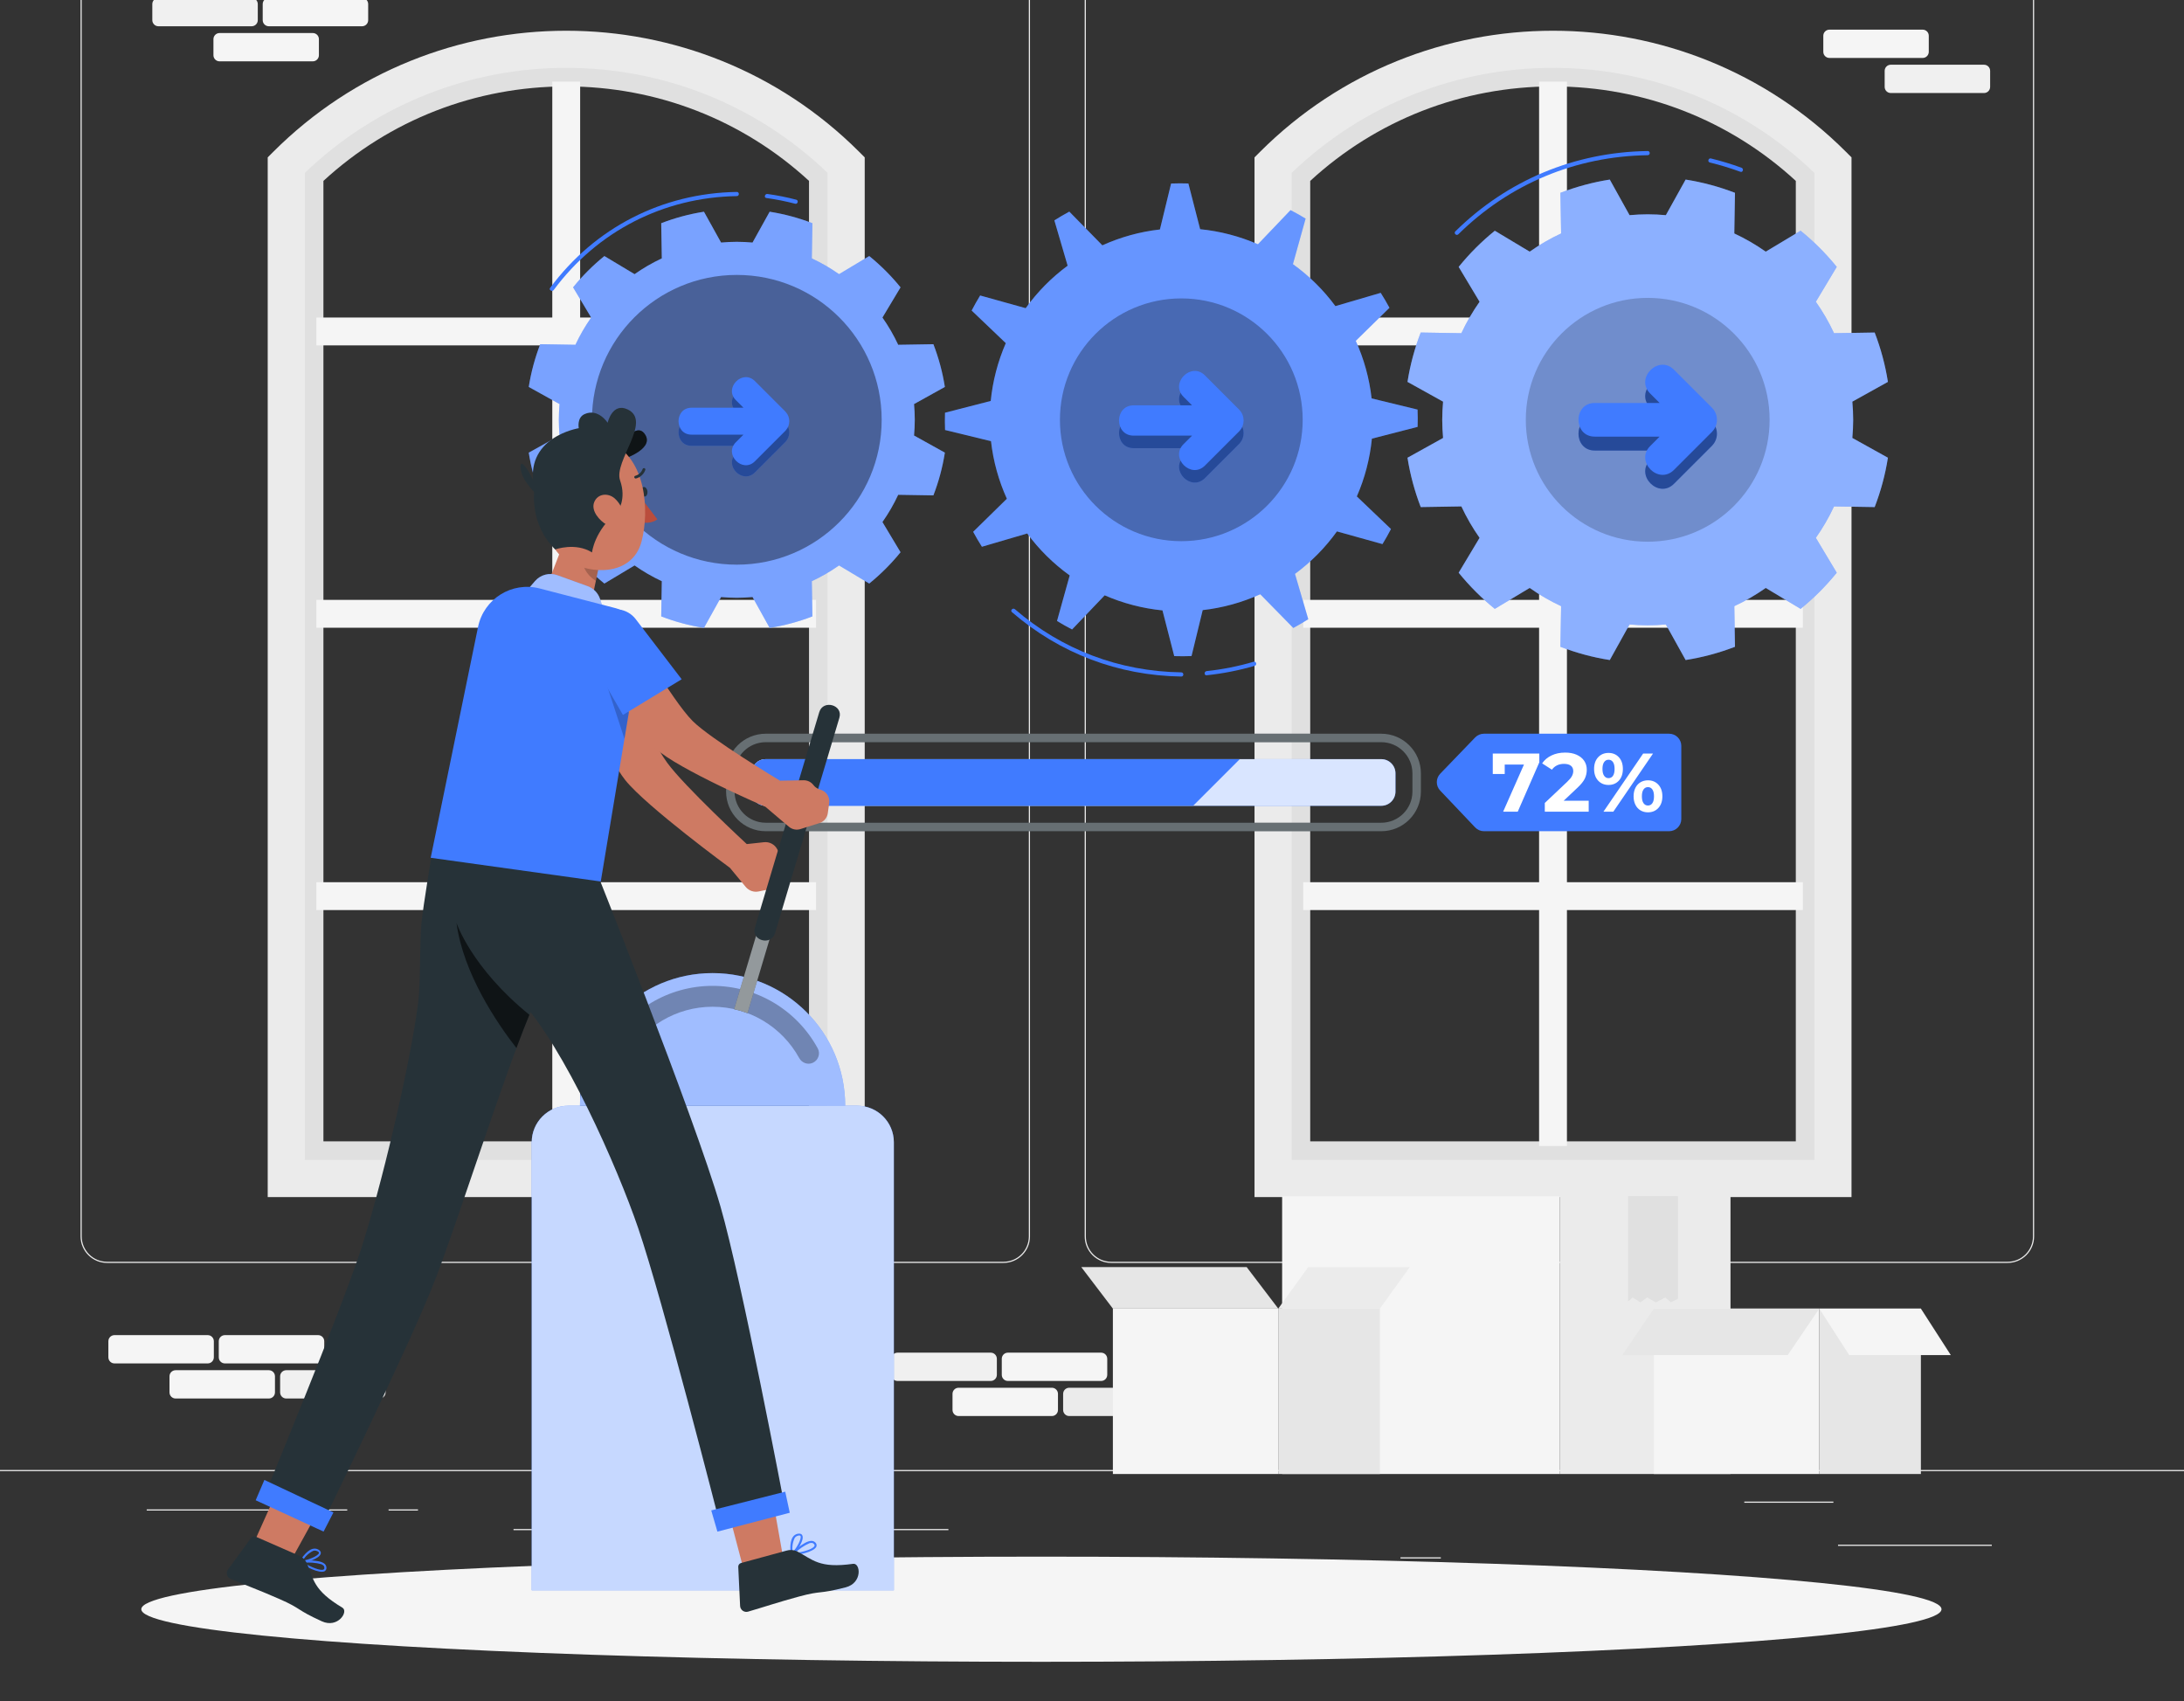 <?xml version="1.0" encoding="UTF-8" standalone="no"?>
<!-- Generator: Adobe Illustrator 27.5.0, SVG Export Plug-In . SVG Version: 6.00 Build 0)  -->

<svg
   version="1.1"
   x="0px"
   y="0px"
   viewBox="0 0 199 155"
   xml:space="preserve"
   id="svg247"
   sodipodi:docname="guardar-proceso.svg"
   inkscape:version="1.3 (0e150ed6c4, 2023-07-21)"
   width="199"
   height="155"
   xmlns:inkscape="http://www.inkscape.org/namespaces/inkscape"
   xmlns:sodipodi="http://sodipodi.sourceforge.net/DTD/sodipodi-0.dtd"
   xmlns="http://www.w3.org/2000/svg"
   xmlns:svg="http://www.w3.org/2000/svg"><rect x="0" y="0" width="199" height="155" fill="#333333" stroke="none"/><defs
   id="defs247" /><sodipodi:namedview
   id="namedview247"
   pagecolor="#ffffff"
   bordercolor="#000000"
   borderopacity="0.25"
   inkscape:showpageshadow="2"
   inkscape:pageopacity="0.0"
   inkscape:pagecheckerboard="true"
   inkscape:deskcolor="#d1d1d1"
   inkscape:zoom="2.3221387"
   inkscape:cx="209.93578"
   inkscape:cy="109.16661"
   inkscape:window-width="2560"
   inkscape:window-height="1017"
   inkscape:window-x="1912"
   inkscape:window-y="-8"
   inkscape:window-maximized="1"
   inkscape:current-layer="svg247" />&#10;&#10;<g
   id="Background_Simple"
   style="display:none">&#10;	<g
   style="display:inline"
   id="g41">&#10;		<path
   style="fill:#407bff"
   d="m 241.936,74.075 c 7.832,-1.91 16.622,-1.622 26.341,1.643 15.617,5.247 27.043,19.004 34.173,33.856 13.796,28.739 17.651,60.899 27.547,90.911 2.714,8.23 5.923,16.453 11.228,23.305 22.071,28.507 82.754,12.137 82.176,62.137 -0.163,14.13 -7.771,27.655 -18.876,36.394 -32.69,25.724 -78.654,11.019 -113.588,-0.656 -32.732,-10.939 -61.068,-12.275 -93.872,0.819 -27.802,11.097 -56.895,29.991 -88.174,24.881 -31.807,-5.197 -46.032,-36.584 -40.707,-66.182 5.677,-31.551 30.416,-54.82 58.857,-67.405 16.966,-7.508 39.284,-12.096 52.582,-25.755 6.83,-7.015 9.803,-16.855 11.975,-26.402 3.458,-15.205 5.5,-30.795 10.651,-45.513 6.453,-18.439 19.682,-37.153 39.687,-42.033 z"
   id="path40" />&#10;		<path
   style="opacity:0.9;fill:#ffffff"
   d="m 241.936,74.075 c 7.832,-1.91 16.622,-1.622 26.341,1.643 15.617,5.247 27.043,19.004 34.173,33.856 13.796,28.739 17.651,60.899 27.547,90.911 2.714,8.23 5.923,16.453 11.228,23.305 22.071,28.507 82.754,12.137 82.176,62.137 -0.163,14.13 -7.771,27.655 -18.876,36.394 -32.69,25.724 -78.654,11.019 -113.588,-0.656 -32.732,-10.939 -61.068,-12.275 -93.872,0.819 -27.802,11.097 -56.895,29.991 -88.174,24.881 -31.807,-5.197 -46.032,-36.584 -40.707,-66.182 5.677,-31.551 30.416,-54.82 58.857,-67.405 16.966,-7.508 39.284,-12.096 52.582,-25.755 6.83,-7.015 9.803,-16.855 11.975,-26.402 3.458,-15.205 5.5,-30.795 10.651,-45.513 6.453,-18.439 19.682,-37.153 39.687,-42.033 z"
   id="path41" />&#10;	</g>&#10;</g>&#10;&#10;&#10;&#10;&#10;&#10;<g
   id="Background_Complete"
   transform="matrix(0.423,0,0,0.423,-8.821,-27.822)">&#10;	<g
   id="g7">&#10;		<rect
   x="416.779"
   y="398.494"
   style="fill:#ebebeb"
   width="33.122"
   height="0.25"
   id="rect1" />&#10;		<rect
   x="322.527"
   y="401.208"
   style="fill:#ebebeb"
   width="8.693"
   height="0.25"
   id="rect2" />&#10;		<rect
   x="396.586"
   y="389.208"
   style="fill:#ebebeb"
   width="19.192"
   height="0.25"
   id="rect3" />&#10;		<rect
   x="52.459"
   y="390.888"
   style="fill:#ebebeb"
   width="43.193"
   height="0.25"
   id="rect4" />&#10;		<rect
   x="104.556"
   y="390.888"
   style="fill:#ebebeb"
   width="6.333"
   height="0.25"
   id="rect5" />&#10;		<rect
   x="131.471"
   y="395.111"
   style="fill:#ebebeb"
   width="93.676"
   height="0.25"
   id="rect6" />&#10;		<path
   style="fill:#ebebeb"
   d="M 237.014,337.8 H 43.915 c -3.147,0 -5.708,-2.561 -5.708,-5.708 V 60.66 c 0,-3.147 2.561,-5.708 5.708,-5.708 h 193.099 c 3.146,0 5.707,2.561 5.707,5.708 v 271.432 c 0,3.147 -2.561,5.708 -5.707,5.708 z M 43.915,55.203 c -3.01,0 -5.458,2.448 -5.458,5.458 v 271.432 c 0,3.01 2.448,5.458 5.458,5.458 h 193.099 c 3.009,0 5.457,-2.448 5.457,-5.458 V 60.66 c 0,-3.009 -2.448,-5.458 -5.457,-5.458 H 43.915 Z"
   id="path6" />&#10;		<path
   style="fill:#ebebeb"
   d="M 453.31,337.8 H 260.212 c -3.147,0 -5.707,-2.561 -5.707,-5.708 V 60.66 c 0,-3.147 2.561,-5.708 5.707,-5.708 H 453.31 c 3.148,0 5.708,2.561 5.708,5.708 v 271.432 c 0.001,3.147 -2.56,5.708 -5.708,5.708 z M 260.212,55.203 c -3.009,0 -5.457,2.448 -5.457,5.458 v 271.432 c 0,3.01 2.448,5.458 5.457,5.458 H 453.31 c 3.01,0 5.458,-2.448 5.458,-5.458 V 60.66 c 0,-3.009 -2.448,-5.458 -5.458,-5.458 H 260.212 Z"
   id="path7" />&#10;		<rect
   y="382.398"
   style="fill:#ebebeb"
   width="500"
   height="0.25"
   id="rect7"
   x="0" />&#10;	</g>&#10;	<g
   id="g38">&#10;		<g
   id="g11">&#10;			<g
   id="g9">&#10;				<g
   id="g8">&#10;					<path
   style="fill:#e0e0e0"
   d="M 203.121,319.612 H 82.521 V 101.304 l 1.229,-1.18 c 15.926,-15.306 36.907,-23.737 59.071,-23.737 0.001,0 -0.001,0 0,0 22.165,0.001 43.144,8.43 59.071,23.737 l 1.229,1.181 z m -112.6,-8 h 104.6 V 104.737 c -14.271,-13.136 -32.777,-20.35 -52.3,-20.35 -19.523,0 -38.028,7.214 -52.3,20.35 z"
   id="path8" />&#10;				</g>&#10;			</g>&#10;			<polygon
   style="fill:#f5f5f5"
   points="89.005,200.982 139.821,200.982 139.821,255.797 89.005,255.797 89.005,261.797 139.821,261.797 139.821,312.613 145.821,312.613 145.821,261.797 196.636,261.797 196.636,255.797 145.821,255.797 145.821,200.982 196.636,200.982 196.636,194.982 145.821,194.982 145.821,140.166 196.636,140.166 196.636,134.166 145.821,134.166 145.821,83.351 139.821,83.351 139.821,134.166 89.005,134.166 89.005,140.166 139.821,140.166 139.821,194.982 89.005,194.982 "
   id="polygon9" />&#10;			<g
   id="g10">&#10;				<path
   style="fill:#ebebeb"
   d="M 207.121,323.612 H 78.521 V 99.671 l 1.171,-1.172 c 34.81,-34.808 91.448,-34.808 126.257,0 l 1.171,1.172 v 223.941 z m -120.6,-8 h 112.6 V 103.007 c -31.384,-30.161 -81.216,-30.162 -112.6,0 z"
   id="path9" />&#10;			</g>&#10;		</g>&#10;		<g
   id="g15">&#10;			<g
   id="g13">&#10;				<g
   id="g12">&#10;					<path
   style="fill:#e0e0e0"
   d="m 415.684,319.612 h -120.6 V 101.304 l 1.229,-1.18 c 15.926,-15.306 36.907,-23.737 59.071,-23.737 10e-4,0 -0.001,0 10e-4,0 22.165,0.001 43.144,8.43 59.071,23.737 l 1.228,1.181 z m -112.6,-8 h 104.6 V 104.737 c -14.271,-13.136 -32.777,-20.35 -52.3,-20.35 -19.523,0 -38.028,7.214 -52.3,20.35 z"
   id="path11" />&#10;				</g>&#10;			</g>&#10;			<polygon
   style="fill:#f5f5f5"
   points="301.569,200.982 352.384,200.982 352.384,255.797 301.569,255.797 301.569,261.797 352.384,261.797 352.384,312.613 358.384,312.613 358.384,261.797 409.2,261.797 409.2,255.797 358.384,255.797 358.384,200.982 409.2,200.982 409.2,194.982 358.384,194.982 358.384,140.166 409.2,140.166 409.2,134.166 358.384,134.166 358.384,83.351 352.384,83.351 352.384,134.166 301.569,134.166 301.569,140.166 352.384,140.166 352.384,194.982 301.569,194.982 "
   id="polygon13" />&#10;			<g
   id="g14">&#10;				<path
   style="fill:#ebebeb"
   d="m 419.684,323.612 h -128.6 V 99.671 l 1.171,-1.172 c 34.809,-34.808 91.448,-34.808 126.257,0 l 1.171,1.172 v 223.941 z m -120.6,-8 h 112.6 V 103.007 c -31.384,-30.161 -81.216,-30.162 -112.6,0 z"
   id="path13" />&#10;			</g>&#10;		</g>&#10;		<g
   id="g37">&#10;			<g
   id="g19">&#10;				<path
   style="fill:#ebebeb"
   d="m 251.178,364.684 h 20.082 c 0.729,0 1.319,0.591 1.319,1.319 v 3.459 c 0,0.728 -0.59,1.319 -1.319,1.319 h -20.082 c -0.729,0 -1.319,-0.591 -1.319,-1.319 v -3.459 c 0,-0.729 0.59,-1.319 1.319,-1.319 z"
   id="path15" />&#10;				<g
   id="g18">&#10;					<path
   style="fill:#f5f5f5"
   d="m 227.348,364.684 h 20.082 c 0.728,0 1.319,0.591 1.319,1.319 v 3.459 c 0,0.728 -0.591,1.319 -1.319,1.319 h -20.082 c -0.729,0 -1.319,-0.591 -1.319,-1.319 v -3.459 c 0,-0.729 0.591,-1.319 1.319,-1.319 z"
   id="path16" />&#10;					<path
   style="fill:#f5f5f5"
   d="m 237.962,357.128 h 20.082 c 0.728,0 1.319,0.59 1.319,1.319 v 3.459 c 0,0.728 -0.591,1.319 -1.319,1.319 h -20.082 c -0.729,0 -1.319,-0.591 -1.319,-1.319 v -3.459 c 0,-0.728 0.59,-1.319 1.319,-1.319 z"
   id="path17" />&#10;					<path
   style="fill:#f0f0f0"
   d="m 214.182,357.128 h 20.082 c 0.729,0 1.319,0.59 1.319,1.319 v 3.459 c 0,0.728 -0.59,1.319 -1.319,1.319 h -20.082 c -0.729,0 -1.319,-0.591 -1.319,-1.319 v -3.459 c 0,-0.728 0.59,-1.319 1.319,-1.319 z"
   id="path18" />&#10;				</g>&#10;			</g>&#10;			<g
   id="g23">&#10;				<path
   style="fill:#f0f0f0"
   d="m 82.513,360.906 h 20.082 c 0.728,0 1.319,0.59 1.319,1.319 v 3.459 c 0,0.728 -0.591,1.319 -1.319,1.319 H 82.513 c -0.728,0 -1.319,-0.591 -1.319,-1.319 v -3.459 c 0,-0.729 0.59,-1.319 1.319,-1.319 z"
   id="path19" />&#10;				<g
   id="g22">&#10;					<path
   style="fill:#f5f5f5"
   d="m 58.683,360.906 h 20.082 c 0.728,0 1.319,0.59 1.319,1.319 v 3.459 c 0,0.728 -0.59,1.319 -1.319,1.319 H 58.683 c -0.729,0 -1.319,-0.591 -1.319,-1.319 v -3.459 c 0,-0.729 0.591,-1.319 1.319,-1.319 z"
   id="path20" />&#10;					<path
   style="fill:#f5f5f5"
   d="m 69.297,353.35 h 20.082 c 0.729,0 1.319,0.591 1.319,1.319 v 3.459 c 0,0.729 -0.59,1.319 -1.319,1.319 H 69.297 c -0.728,0 -1.319,-0.59 -1.319,-1.319 v -3.459 c 0,-0.728 0.59,-1.319 1.319,-1.319 z"
   id="path21" />&#10;					<path
   style="fill:#f5f5f5"
   d="m 45.516,353.35 h 20.082 c 0.729,0 1.319,0.591 1.319,1.319 v 3.459 c 0,0.729 -0.59,1.319 -1.319,1.319 H 45.516 c -0.729,0 -1.319,-0.59 -1.319,-1.319 v -3.459 c 0,-0.728 0.591,-1.319 1.319,-1.319 z"
   id="path22" />&#10;				</g>&#10;			</g>&#10;			<g
   id="g26">&#10;				<g
   id="g25">&#10;					<path
   style="fill:#f5f5f5"
   d="M 68.148,72.888 H 88.23 c 0.729,0 1.319,0.591 1.319,1.319 v 3.459 c 0,0.729 -0.59,1.319 -1.319,1.319 H 68.148 c -0.729,0 -1.319,-0.59 -1.319,-1.319 v -3.459 c 0,-0.728 0.591,-1.319 1.319,-1.319 z"
   id="path23" />&#10;					<path
   style="fill:#f5f5f5"
   d="m 78.761,65.333 h 20.082 c 0.729,0 1.319,0.59 1.319,1.319 v 3.459 c 0,0.728 -0.59,1.319 -1.319,1.319 H 78.761 c -0.728,0 -1.319,-0.591 -1.319,-1.319 v -3.459 c 0,-0.729 0.591,-1.319 1.319,-1.319 z"
   id="path24" />&#10;					<path
   style="fill:#f0f0f0"
   d="m 54.981,65.333 h 20.082 c 0.729,0 1.319,0.59 1.319,1.319 v 3.459 c 0,0.728 -0.59,1.319 -1.319,1.319 H 54.981 c -0.728,0 -1.319,-0.591 -1.319,-1.319 v -3.459 c 0,-0.729 0.591,-1.319 1.319,-1.319 z"
   id="path25" />&#10;				</g>&#10;			</g>&#10;			<g
   id="g28">&#10;				<path
   style="fill:#f0f0f0"
   d="m 428.142,79.715 h 20.082 c 0.728,0 1.319,0.591 1.319,1.319 v 3.459 c 0,0.729 -0.591,1.319 -1.319,1.319 h -20.082 c -0.728,0 -1.319,-0.59 -1.319,-1.319 v -3.459 c 0,-0.729 0.59,-1.319 1.319,-1.319 z"
   id="path26" />&#10;				<g
   id="g27">&#10;					<path
   style="fill:#f5f5f5"
   d="m 414.925,72.159 h 20.082 c 0.729,0 1.319,0.59 1.319,1.319 v 3.459 c 0,0.728 -0.59,1.319 -1.319,1.319 h -20.082 c -0.728,0 -1.319,-0.591 -1.319,-1.319 v -3.459 c 0,-0.728 0.591,-1.319 1.319,-1.319 z"
   id="path27" />&#10;				</g>&#10;			</g>&#10;			<g
   id="g36">&#10;				<g
   id="g31">&#10;					<rect
   x="297.033"
   y="323.435"
   style="fill:#f5f5f5"
   width="59.832"
   height="59.832"
   id="rect28" />&#10;					<rect
   x="356.865"
   y="323.435"
   style="fill:#ebebeb"
   width="36.752"
   height="59.832"
   id="rect29" />&#10;					<g
   id="g30">&#10;						<polygon
   style="fill:#e0e0e0"
   points="371.567,346.08 372.517,345.216 374.197,346.266 375.666,345.216 377.556,346.266 379.55,345.216 380.809,346.266 382.273,345.495 382.273,323.435 371.567,323.435 "
   id="polygon29" />&#10;						<polygon
   style="opacity:0.7;fill:#e0e0e0"
   points="371.567,346.08 372.517,345.216 374.197,346.266 375.666,345.216 377.556,346.266 379.55,345.216 380.809,346.266 382.273,345.495 382.273,323.435 371.567,323.435 "
   id="polygon30" />&#10;					</g>&#10;				</g>&#10;				<g
   id="g33">&#10;					<rect
   x="377.116"
   y="347.639"
   style="fill:#f5f5f5"
   width="35.627"
   height="35.627"
   id="rect31" />&#10;					<rect
   x="412.743"
   y="347.639"
   style="fill:#e6e6e6"
   width="21.884"
   height="35.627"
   id="rect32" />&#10;					<polygon
   style="fill:#e6e6e6"
   points="412.743,347.639 405.936,357.655 370.309,357.655 377.116,347.639 "
   id="polygon32" />&#10;					<polygon
   style="fill:#f5f5f5"
   points="412.743,347.639 419.19,357.655 441.074,357.655 434.627,347.639 "
   id="polygon33" />&#10;				</g>&#10;				<g
   id="g35">&#10;					<rect
   x="260.576"
   y="347.639"
   style="fill:#f5f5f5"
   width="35.627"
   height="35.627"
   id="rect33" />&#10;					<rect
   x="296.203"
   y="347.639"
   style="fill:#e6e6e6"
   width="21.884"
   height="35.627"
   id="rect34" />&#10;					<polygon
   style="fill:#e6e6e6"
   points="296.203,347.639 289.396,338.697 253.769,338.697 260.576,347.639 "
   id="polygon34" />&#10;					<polygon
   style="fill:#ebebeb"
   points="296.203,347.639 302.65,338.697 324.534,338.697 318.087,347.639 "
   id="polygon35" />&#10;				</g>&#10;			</g>&#10;		</g>&#10;	</g>&#10;</g><g
   id="Shadow"
   transform="matrix(0.423,0,0,0.423,-8.821,-27.822)">&#10;	<ellipse
   id="_x3C_Path_x3E__1_"
   style="fill:#f5f5f5"
   cx="245.178"
   cy="412.391"
   rx="193.889"
   ry="11.323" />&#10;</g><g
   id="Process"
   transform="matrix(0.423,0,0,0.423,-8.821,-27.822)">&#10;	<g
   id="g50">&#10;		<g
   id="g41-5">&#10;			<path
   style="fill:#407bff"
   d="M 318.393,229.289 H 185.791 c -1.684,0 -3.054,1.37 -3.054,3.054 v 3.936 c 0,1.684 1.37,3.054 3.054,3.054 h 132.602 c 1.684,0 3.054,-1.37 3.054,-3.054 v -3.936 c 0,-1.684 -1.37,-3.054 -3.054,-3.054 z"
   id="path40-9" />&#10;			<path
   style="opacity:0.8;fill:#ffffff"
   d="M 318.393,229.289 H 185.791 c -1.684,0 -3.054,1.37 -3.054,3.054 v 3.936 c 0,1.684 1.37,3.054 3.054,3.054 h 132.602 c 1.684,0 3.054,-1.37 3.054,-3.054 v -3.936 c 0,-1.684 -1.37,-3.054 -3.054,-3.054 z"
   id="path41-8" />&#10;		</g>&#10;		<g
   id="g44">&#10;			<g
   id="g42">&#10;				<path
   style="fill:#263238"
   d="M 318.393,244.811 H 185.791 c -4.705,0 -8.532,-3.827 -8.532,-8.532 v -3.936 c 0,-4.705 3.827,-8.532 8.532,-8.532 h 132.602 c 4.705,0 8.533,3.827 8.533,8.532 v 3.936 c -10e-4,4.705 -3.829,8.532 -8.533,8.532 z M 185.791,225.637 c -3.698,0 -6.706,3.008 -6.706,6.706 v 3.936 c 0,3.698 3.008,6.706 6.706,6.706 h 132.602 c 3.698,0 6.707,-3.008 6.707,-6.706 v -3.936 c 0,-3.698 -3.008,-6.706 -6.707,-6.706 z"
   id="path42" />&#10;			</g>&#10;			<g
   style="opacity:0.3"
   id="g43">&#10;				<path
   style="fill:#ffffff"
   d="M 318.393,244.811 H 185.791 c -4.705,0 -8.532,-3.827 -8.532,-8.532 v -3.936 c 0,-4.705 3.827,-8.532 8.532,-8.532 h 132.602 c 4.705,0 8.533,3.827 8.533,8.532 v 3.936 c -10e-4,4.705 -3.829,8.532 -8.533,8.532 z M 185.791,225.637 c -3.698,0 -6.706,3.008 -6.706,6.706 v 3.936 c 0,3.698 3.008,6.706 6.706,6.706 h 132.602 c 3.698,0 6.707,-3.008 6.707,-6.706 v -3.936 c 0,-3.698 -3.008,-6.706 -6.707,-6.706 z"
   id="path43" />&#10;			</g>&#10;		</g>&#10;		<path
   style="fill:#407bff"
   d="M 287.909,229.289 H 185.791 c -1.684,0 -3.054,1.37 -3.054,3.054 v 3.936 c 0,1.684 1.37,3.054 3.054,3.054 h 92.075 z"
   id="path44" />&#10;		<g
   id="g49">&#10;			<path
   style="fill:#407bff"
   d="m 380.391,244.811 h -39.876 c -0.72,0 -1.408,-0.296 -1.904,-0.818 l -7.538,-7.941 c -0.967,-1.018 -0.961,-2.618 0.014,-3.629 l 7.527,-7.809 c 0.495,-0.513 1.177,-0.803 1.89,-0.803 h 39.888 c 1.45,0 2.625,1.175 2.625,2.625 v 15.75 c -10e-4,1.45 -1.176,2.625 -2.626,2.625 z"
   id="path45" />&#10;			<g
   id="g48">&#10;				<path
   style="fill:#ffffff"
   d="m 352.435,228.09 v 1.878 l -4.647,10.634 h -3.146 l 4.487,-10.153 h -4.147 v 2.038 h -2.574 v -4.397 z"
   id="path46" />&#10;				<path
   style="fill:#ffffff"
   d="m 363.07,238.243 v 2.359 h -9.455 v -1.876 l 4.826,-4.559 c 0.512,-0.487 0.857,-0.908 1.036,-1.26 0.179,-0.352 0.268,-0.7 0.268,-1.046 0,-0.5 -0.17,-0.884 -0.51,-1.152 -0.34,-0.269 -0.837,-0.403 -1.492,-0.403 -0.548,0 -1.043,0.105 -1.484,0.313 -0.441,0.21 -0.81,0.522 -1.108,0.938 l -2.109,-1.359 c 0.488,-0.726 1.161,-1.295 2.02,-1.706 0.857,-0.412 1.841,-0.617 2.949,-0.617 0.93,0 1.743,0.151 2.439,0.455 0.697,0.304 1.239,0.733 1.627,1.287 0.387,0.554 0.58,1.206 0.58,1.958 0,0.679 -0.142,1.316 -0.428,1.911 -0.287,0.596 -0.84,1.276 -1.663,2.038 l -2.878,2.717 h 5.382 z"
   id="path47" />&#10;				<path
   style="fill:#ffffff"
   d="m 365.098,233.909 c -0.577,-0.625 -0.866,-1.462 -0.866,-2.511 0,-1.049 0.289,-1.887 0.866,-2.512 0.578,-0.625 1.326,-0.938 2.244,-0.938 0.917,0 1.662,0.313 2.234,0.938 0.572,0.626 0.857,1.463 0.857,2.512 0,1.049 -0.286,1.885 -0.857,2.511 -0.572,0.625 -1.317,0.938 -2.234,0.938 -0.918,0 -1.665,-0.313 -2.244,-0.938 z m 3.2,-1.027 c 0.232,-0.335 0.348,-0.829 0.348,-1.484 0,-0.656 -0.116,-1.15 -0.348,-1.484 -0.233,-0.333 -0.551,-0.5 -0.956,-0.5 -0.393,0 -0.709,0.169 -0.948,0.509 -0.239,0.339 -0.357,0.831 -0.357,1.475 0,0.643 0.118,1.135 0.357,1.473 0.238,0.34 0.554,0.511 0.948,0.511 0.405,0 0.724,-0.167 0.956,-0.5 z m 6.497,-4.792 h 2.127 l -8.544,12.512 h -2.126 z m -0.563,12.236 c -0.471,-0.281 -0.837,-0.682 -1.099,-1.207 -0.262,-0.524 -0.393,-1.132 -0.393,-1.822 0,-0.69 0.131,-1.299 0.393,-1.824 0.262,-0.524 0.628,-0.926 1.099,-1.206 0.471,-0.279 1.004,-0.42 1.599,-0.42 0.918,0 1.665,0.313 2.244,0.938 0.577,0.625 0.867,1.463 0.867,2.512 0,1.049 -0.29,1.885 -0.867,2.51 -0.578,0.626 -1.326,0.938 -2.244,0.938 -0.595,0 -1.128,-0.14 -1.599,-0.419 z m 2.556,-1.556 c 0.233,-0.339 0.348,-0.831 0.348,-1.473 0,-0.645 -0.116,-1.136 -0.348,-1.475 -0.232,-0.34 -0.551,-0.509 -0.956,-0.509 -0.393,0 -0.709,0.167 -0.947,0.5 -0.238,0.333 -0.358,0.828 -0.358,1.484 0,0.654 0.119,1.149 0.358,1.484 0.238,0.333 0.554,0.5 0.947,0.5 0.405,-0.001 0.724,-0.171 0.956,-0.511 z"
   id="path48" />&#10;			</g>&#10;		</g>&#10;	</g>&#10;</g><g
   id="Gear_3"
   transform="matrix(0.423,0,0,0.423,-8.821,-27.822)">&#10;	<g
   id="g59">&#10;		<g
   id="g55">&#10;			<g
   id="g51">&#10;				<path
   style="fill:#407bff"
   d="m 424.672,137.398 -8.754,0.145 c -1.108,-2.381 -2.423,-4.644 -3.92,-6.773 l 4.503,-7.51 c -2.316,-2.86 -4.926,-5.469 -7.785,-7.785 l -7.509,4.503 c -2.128,-1.497 -4.392,-2.811 -6.773,-3.92 l 0.145,-8.754 C 391.19,106 387.636,105.03 383.95,104.453 l -4.258,7.665 c -1.289,-0.113 -2.591,-0.182 -3.91,-0.182 -1.318,0 -2.62,0.069 -3.91,0.182 l -4.258,-7.665 c -3.686,0.577 -7.24,1.547 -10.629,2.851 l 0.145,8.754 c -2.381,1.108 -4.645,2.423 -6.773,3.92 l -7.51,-4.503 c -2.86,2.316 -5.469,4.925 -7.785,7.785 l 4.503,7.51 c -1.497,2.128 -2.811,4.392 -3.92,6.773 l -8.754,-0.145 c -1.304,3.389 -2.274,6.943 -2.851,10.629 l 7.665,4.258 c -0.113,1.289 -0.182,2.592 -0.182,3.91 0,1.319 0.069,2.621 0.182,3.91 l -7.665,4.258 c 0.577,3.686 1.547,7.24 2.851,10.629 l 8.754,-0.145 c 1.108,2.381 2.423,4.644 3.92,6.772 l -4.503,7.51 c 2.316,2.859 4.925,5.469 7.785,7.785 l 7.51,-4.503 c 2.128,1.497 4.392,2.811 6.773,3.92 l -0.145,8.754 c 3.389,1.304 6.943,2.274 10.629,2.851 l 4.258,-7.665 c 1.289,0.113 2.592,0.182 3.91,0.182 1.319,0 2.621,-0.069 3.91,-0.182 l 4.258,7.665 c 3.686,-0.577 7.24,-1.547 10.629,-2.851 l -0.145,-8.754 c 2.381,-1.108 4.645,-2.423 6.773,-3.92 l 7.509,4.503 c 2.859,-2.316 5.469,-4.925 7.785,-7.785 l -4.503,-7.51 c 1.497,-2.128 2.811,-4.392 3.92,-6.772 l 8.754,0.145 c 1.304,-3.389 2.274,-6.943 2.851,-10.629 l -7.665,-4.258 c 0.113,-1.289 0.182,-2.591 0.182,-3.91 0,-1.319 -0.069,-2.621 -0.182,-3.91 l 7.665,-4.258 c -0.577,-3.687 -1.547,-7.241 -2.851,-10.629 z"
   id="path50" />&#10;				<path
   style="opacity:0.4;fill:#ffffff"
   d="m 424.672,137.398 -8.754,0.145 c -1.108,-2.381 -2.423,-4.644 -3.92,-6.773 l 4.503,-7.51 c -2.316,-2.86 -4.926,-5.469 -7.785,-7.785 l -7.509,4.503 c -2.128,-1.497 -4.392,-2.811 -6.773,-3.92 l 0.145,-8.754 C 391.19,106 387.636,105.03 383.95,104.453 l -4.258,7.665 c -1.289,-0.113 -2.591,-0.182 -3.91,-0.182 -1.318,0 -2.62,0.069 -3.91,0.182 l -4.258,-7.665 c -3.686,0.577 -7.24,1.547 -10.629,2.851 l 0.145,8.754 c -2.381,1.108 -4.645,2.423 -6.773,3.92 l -7.51,-4.503 c -2.86,2.316 -5.469,4.925 -7.785,7.785 l 4.503,7.51 c -1.497,2.128 -2.811,4.392 -3.92,6.773 l -8.754,-0.145 c -1.304,3.389 -2.274,6.943 -2.851,10.629 l 7.665,4.258 c -0.113,1.289 -0.182,2.592 -0.182,3.91 0,1.319 0.069,2.621 0.182,3.91 l -7.665,4.258 c 0.577,3.686 1.547,7.24 2.851,10.629 l 8.754,-0.145 c 1.108,2.381 2.423,4.644 3.92,6.772 l -4.503,7.51 c 2.316,2.859 4.925,5.469 7.785,7.785 l 7.51,-4.503 c 2.128,1.497 4.392,2.811 6.773,3.92 l -0.145,8.754 c 3.389,1.304 6.943,2.274 10.629,2.851 l 4.258,-7.665 c 1.289,0.113 2.592,0.182 3.91,0.182 1.319,0 2.621,-0.069 3.91,-0.182 l 4.258,7.665 c 3.686,-0.577 7.24,-1.547 10.629,-2.851 l -0.145,-8.754 c 2.381,-1.108 4.645,-2.423 6.773,-3.92 l 7.509,4.503 c 2.859,-2.316 5.469,-4.925 7.785,-7.785 l -4.503,-7.51 c 1.497,-2.128 2.811,-4.392 3.92,-6.772 l 8.754,0.145 c 1.304,-3.389 2.274,-6.943 2.851,-10.629 l -7.665,-4.258 c 0.113,-1.289 0.182,-2.591 0.182,-3.91 0,-1.319 -0.069,-2.621 -0.182,-3.91 l 7.665,-4.258 c -0.577,-3.687 -1.547,-7.241 -2.851,-10.629 z"
   id="path51" />&#10;			</g>&#10;			<circle
   style="opacity:0.2"
   cx="375.782"
   cy="156.195"
   r="26.259"
   id="circle51" />&#10;			<g
   id="g54">&#10;				<g
   id="g53">&#10;					<path
   style="fill:#407bff"
   d="m 389.753,161.648 c 1.247,-1.355 1.254,-3.523 0.016,-4.887 -0.023,-0.028 -0.044,-0.057 -0.068,-0.084 -0.014,-0.014 -0.023,-0.031 -0.037,-0.045 -2.744,-2.744 -5.488,-5.488 -8.232,-8.232 -3.303,-3.303 -8.43,1.822 -5.126,5.126 0.681,0.681 1.363,1.363 2.044,2.044 -4.66,0 -9.319,0 -13.979,0 -4.664,0 -4.672,7.249 0,7.249 4.66,0 9.32,0 13.979,0 -0.681,0.681 -1.363,1.363 -2.044,2.044 -3.303,3.303 1.822,8.43 5.126,5.126 2.744,-2.744 5.488,-5.488 8.232,-8.232 0.017,-0.017 0.027,-0.037 0.044,-0.054 0.016,-0.018 0.03,-0.037 0.045,-0.055 z"
   id="path52" />&#10;					<path
   style="opacity:0.4"
   d="m 389.753,161.648 c 1.247,-1.355 1.254,-3.523 0.016,-4.887 -0.023,-0.028 -0.044,-0.057 -0.068,-0.084 -0.014,-0.014 -0.023,-0.031 -0.037,-0.045 -2.744,-2.744 -5.488,-5.488 -8.232,-8.232 -3.303,-3.303 -8.43,1.822 -5.126,5.126 0.681,0.681 1.363,1.363 2.044,2.044 -4.66,0 -9.319,0 -13.979,0 -4.664,0 -4.672,7.249 0,7.249 4.66,0 9.32,0 13.979,0 -0.681,0.681 -1.363,1.363 -2.044,2.044 -3.303,3.303 1.822,8.43 5.126,5.126 2.744,-2.744 5.488,-5.488 8.232,-8.232 0.017,-0.017 0.027,-0.037 0.044,-0.054 0.016,-0.018 0.03,-0.037 0.045,-0.055 z"
   id="path53" />&#10;				</g>&#10;				<path
   style="fill:#407bff"
   d="m 389.753,158.648 c 1.247,-1.355 1.254,-3.523 0.016,-4.887 -0.023,-0.028 -0.044,-0.057 -0.068,-0.084 -0.014,-0.014 -0.023,-0.031 -0.037,-0.045 -2.744,-2.744 -5.488,-5.488 -8.232,-8.232 -3.303,-3.303 -8.43,1.822 -5.126,5.126 0.681,0.681 1.363,1.363 2.044,2.044 -4.66,0 -9.319,0 -13.979,0 -4.664,0 -4.672,7.249 0,7.249 4.66,0 9.32,0 13.979,0 -0.681,0.681 -1.363,1.363 -2.044,2.044 -3.303,3.303 1.822,8.43 5.126,5.126 2.744,-2.744 5.488,-5.488 8.232,-8.232 0.017,-0.017 0.027,-0.037 0.044,-0.054 0.016,-0.018 0.03,-0.037 0.045,-0.055 z"
   id="path54" />&#10;			</g>&#10;		</g>&#10;		<g
   id="g58">&#10;			<g
   id="g56">&#10;				<path
   style="fill:#407bff"
   d="m 389.162,100.773 c 2.234,0.545 4.427,1.211 6.587,2 0.545,0.199 0.78,-0.67 0.239,-0.868 -2.16,-0.79 -4.353,-1.456 -6.587,-2 -0.562,-0.137 -0.802,0.73 -0.239,0.868 z"
   id="path55" />&#10;			</g>&#10;			<g
   id="g57">&#10;				<path
   style="fill:#407bff"
   d="m 334.985,116.241 c 11.027,-10.862 25.32,-16.819 40.797,-17.036 0.579,-0.008 0.58,-0.908 0,-0.9 -15.708,0.221 -30.238,6.273 -41.433,17.3 -0.414,0.406 0.223,1.043 0.636,0.636 z"
   id="path56" />&#10;			</g>&#10;		</g>&#10;	</g>&#10;</g><g
   id="Gear_2"
   transform="matrix(0.423,0,0,0.423,-8.821,-27.822)">&#10;	<g
   id="g67">&#10;		<g
   id="g64">&#10;			<g
   id="g60">&#10;				<path
   style="fill:#407bff"
   d="m 315.234,166.606 c 0.552,-2.118 0.926,-4.24 1.138,-6.352 l 9.846,-2.534 c 0.039,-1.247 0.042,-2.491 -0.011,-3.726 l -9.896,-2.407 c -0.487,-4.323 -1.651,-8.503 -3.417,-12.398 l 7.262,-7.12 c -0.59,-1.096 -1.22,-2.17 -1.888,-3.22 l -9.76,2.859 c -2.537,-3.443 -5.616,-6.501 -9.15,-9.037 l 2.733,-9.811 c -1.052,-0.649 -2.139,-1.254 -3.246,-1.829 l -7.021,7.354 c -1.946,-0.847 -3.98,-1.557 -6.098,-2.11 -2.118,-0.552 -4.24,-0.926 -6.352,-1.137 l -2.534,-9.847 c -1.247,-0.038 -2.491,-0.042 -3.726,0.011 l -2.407,9.896 c -4.323,0.487 -8.503,1.651 -12.398,3.417 l -7.12,-7.262 c -1.096,0.59 -2.17,1.22 -3.22,1.888 l 2.86,9.76 c -3.443,2.537 -6.501,5.616 -9.037,9.15 l -9.81,-2.733 c -0.649,1.052 -1.254,2.139 -1.829,3.246 l 7.355,7.021 c -0.847,1.946 -1.557,3.98 -2.11,6.098 -0.552,2.118 -0.926,4.24 -1.138,6.352 l -9.847,2.534 c -0.038,1.247 -0.042,2.491 0.011,3.726 l 9.896,2.407 c 0.487,4.323 1.651,8.503 3.417,12.398 l -7.262,7.12 c 0.59,1.096 1.219,2.17 1.888,3.22 l 9.76,-2.86 c 2.537,3.443 5.616,6.501 9.15,9.037 l -2.733,9.811 c 1.052,0.65 2.139,1.254 3.246,1.829 l 7.021,-7.354 c 1.946,0.847 3.98,1.557 6.098,2.109 2.118,0.553 4.24,0.926 6.351,1.138 l 2.534,9.846 c 1.247,0.038 2.491,0.042 3.726,-0.011 l 2.407,-9.896 c 4.323,-0.487 8.503,-1.651 12.398,-3.417 l 7.12,7.262 c 1.096,-0.59 2.17,-1.22 3.22,-1.888 l -2.86,-9.76 c 3.444,-2.537 6.501,-5.616 9.037,-9.15 l 9.81,2.733 c 0.65,-1.052 1.254,-2.139 1.829,-3.246 l -7.354,-7.02 c 0.849,-1.945 1.559,-3.979 2.111,-6.097 z"
   id="path59" />&#10;				<path
   style="opacity:0.2;fill:#ffffff"
   d="m 315.234,166.606 c 0.552,-2.118 0.926,-4.24 1.138,-6.352 l 9.846,-2.534 c 0.039,-1.247 0.042,-2.491 -0.011,-3.726 l -9.896,-2.407 c -0.487,-4.323 -1.651,-8.503 -3.417,-12.398 l 7.262,-7.12 c -0.59,-1.096 -1.22,-2.17 -1.888,-3.22 l -9.76,2.859 c -2.537,-3.443 -5.616,-6.501 -9.15,-9.037 l 2.733,-9.811 c -1.052,-0.649 -2.139,-1.254 -3.246,-1.829 l -7.021,7.354 c -1.946,-0.847 -3.98,-1.557 -6.098,-2.11 -2.118,-0.552 -4.24,-0.926 -6.352,-1.137 l -2.534,-9.847 c -1.247,-0.038 -2.491,-0.042 -3.726,0.011 l -2.407,9.896 c -4.323,0.487 -8.503,1.651 -12.398,3.417 l -7.12,-7.262 c -1.096,0.59 -2.17,1.22 -3.22,1.888 l 2.86,9.76 c -3.443,2.537 -6.501,5.616 -9.037,9.15 l -9.81,-2.733 c -0.649,1.052 -1.254,2.139 -1.829,3.246 l 7.355,7.021 c -0.847,1.946 -1.557,3.98 -2.11,6.098 -0.552,2.118 -0.926,4.24 -1.138,6.352 l -9.847,2.534 c -0.038,1.247 -0.042,2.491 0.011,3.726 l 9.896,2.407 c 0.487,4.323 1.651,8.503 3.417,12.398 l -7.262,7.12 c 0.59,1.096 1.219,2.17 1.888,3.22 l 9.76,-2.86 c 2.537,3.443 5.616,6.501 9.15,9.037 l -2.733,9.811 c 1.052,0.65 2.139,1.254 3.246,1.829 l 7.021,-7.354 c 1.946,0.847 3.98,1.557 6.098,2.109 2.118,0.553 4.24,0.926 6.351,1.138 l 2.534,9.846 c 1.247,0.038 2.491,0.042 3.726,-0.011 l 2.407,-9.896 c 4.323,-0.487 8.503,-1.651 12.398,-3.417 l 7.12,7.262 c 1.096,-0.59 2.17,-1.22 3.22,-1.888 l -2.86,-9.76 c 3.444,-2.537 6.501,-5.616 9.037,-9.15 l 9.81,2.733 c 0.65,-1.052 1.254,-2.139 1.829,-3.246 l -7.354,-7.02 c 0.849,-1.945 1.559,-3.979 2.111,-6.097 z"
   id="path60" />&#10;			</g>&#10;			<circle
   style="opacity:0.3"
   cx="275.316"
   cy="156.195"
   r="26.145"
   id="circle60" />&#10;			<g
   id="g63">&#10;				<g
   id="g62">&#10;					<path
   style="fill:#407bff"
   d="m 287.891,161.252 c 1.122,-1.219 1.128,-3.17 0.014,-4.398 -0.021,-0.025 -0.04,-0.051 -0.061,-0.076 -0.012,-0.013 -0.02,-0.028 -0.033,-0.041 -2.47,-2.469 -4.939,-4.939 -7.408,-7.408 -2.973,-2.973 -7.587,1.639 -4.613,4.613 0.613,0.613 1.227,1.226 1.84,1.84 -4.194,0 -8.387,0 -12.581,0 -4.198,0 -4.205,6.524 0,6.524 4.194,0 8.388,0 12.581,0 -0.613,0.613 -1.226,1.226 -1.84,1.84 -2.973,2.973 1.639,7.587 4.613,4.613 2.469,-2.469 4.939,-4.939 7.408,-7.408 0.015,-0.015 0.025,-0.033 0.039,-0.049 0.014,-0.016 0.027,-0.033 0.041,-0.05 z"
   id="path61" />&#10;					<path
   style="opacity:0.4"
   d="m 287.891,161.252 c 1.122,-1.219 1.128,-3.17 0.014,-4.398 -0.021,-0.025 -0.04,-0.051 -0.061,-0.076 -0.012,-0.013 -0.02,-0.028 -0.033,-0.041 -2.47,-2.469 -4.939,-4.939 -7.408,-7.408 -2.973,-2.973 -7.587,1.639 -4.613,4.613 0.613,0.613 1.227,1.226 1.84,1.84 -4.194,0 -8.387,0 -12.581,0 -4.198,0 -4.205,6.524 0,6.524 4.194,0 8.388,0 12.581,0 -0.613,0.613 -1.226,1.226 -1.84,1.84 -2.973,2.973 1.639,7.587 4.613,4.613 2.469,-2.469 4.939,-4.939 7.408,-7.408 0.015,-0.015 0.025,-0.033 0.039,-0.049 0.014,-0.016 0.027,-0.033 0.041,-0.05 z"
   id="path62" />&#10;				</g>&#10;				<path
   style="fill:#407bff"
   d="m 287.891,158.552 c 1.122,-1.219 1.128,-3.17 0.014,-4.399 -0.021,-0.025 -0.04,-0.051 -0.061,-0.076 -0.012,-0.013 -0.02,-0.028 -0.033,-0.041 -2.47,-2.469 -4.939,-4.939 -7.408,-7.408 -2.973,-2.973 -7.587,1.639 -4.613,4.613 0.613,0.613 1.227,1.226 1.84,1.84 -4.194,0 -8.387,0 -12.581,0 -4.198,0 -4.205,6.524 0,6.524 4.194,0 8.388,0 12.581,0 -0.613,0.613 -1.226,1.226 -1.84,1.84 -2.973,2.973 1.639,7.587 4.613,4.613 2.469,-2.469 4.939,-4.939 7.408,-7.408 0.015,-0.015 0.025,-0.033 0.039,-0.049 0.014,-0.015 0.027,-0.032 0.041,-0.049 z"
   id="path63" />&#10;			</g>&#10;		</g>&#10;		<g
   id="g65">&#10;			<path
   style="fill:#407bff"
   d="m 275.316,210.594 c -13.351,-0.199 -25.735,-4.874 -35.845,-13.603 -0.437,-0.377 -1.076,0.257 -0.636,0.636 10.293,8.888 22.883,13.664 36.482,13.867 0.579,0.008 0.579,-0.892 -0.001,-0.9 z"
   id="path64" />&#10;		</g>&#10;		<g
   id="g66">&#10;			<path
   style="fill:#407bff"
   d="m 290.896,208.314 c -3.319,0.973 -6.685,1.644 -10.125,2.01 -0.57,0.061 -0.576,0.961 0,0.9 3.52,-0.375 6.966,-1.047 10.364,-2.043 0.555,-0.162 0.319,-1.031 -0.239,-0.867 z"
   id="path65" />&#10;		</g>&#10;	</g>&#10;</g><g
   id="Gear_1"
   transform="matrix(0.423,0,0,0.423,-8.821,-27.822)">&#10;	<g
   id="g76">&#10;		<g
   id="g72">&#10;			<g
   id="g68">&#10;				<path
   style="fill:#407bff"
   d="m 221.915,139.913 -7.583,0.125 c -0.96,-2.062 -2.099,-4.023 -3.395,-5.866 l 3.9,-6.505 c -2.006,-2.477 -4.266,-4.737 -6.743,-6.743 l -6.505,3.901 c -1.843,-1.296 -3.804,-2.435 -5.866,-3.395 l 0.126,-7.583 c -2.935,-1.129 -6.014,-1.97 -9.207,-2.47 l -3.688,6.639 c -1.117,-0.098 -2.245,-0.157 -3.387,-0.157 -1.142,0 -2.27,0.06 -3.387,0.157 l -3.688,-6.639 c -3.193,0.5 -6.271,1.34 -9.207,2.469 l 0.126,7.583 c -2.062,0.96 -4.023,2.099 -5.866,3.395 l -6.505,-3.901 c -2.477,2.006 -4.737,4.266 -6.743,6.743 l 3.9,6.505 c -1.296,1.843 -2.435,3.804 -3.395,5.866 l -7.583,-0.125 c -1.129,2.935 -1.969,6.014 -2.469,9.207 l 6.639,3.688 c -0.098,1.117 -0.158,2.245 -0.158,3.387 0,1.142 0.059,2.27 0.158,3.387 l -6.639,3.688 c 0.5,3.193 1.34,6.271 2.469,9.206 l 7.583,-0.125 c 0.96,2.062 2.099,4.023 3.395,5.866 l -3.9,6.505 c 2.006,2.477 4.266,4.737 6.743,6.743 l 6.505,-3.9 c 1.843,1.296 3.804,2.435 5.866,3.395 l -0.126,7.583 c 2.936,1.129 6.014,1.97 9.207,2.47 l 3.688,-6.639 c 1.117,0.098 2.245,0.157 3.387,0.157 1.142,0 2.27,-0.06 3.387,-0.157 l 3.688,6.639 c 3.193,-0.5 6.271,-1.34 9.207,-2.47 l -0.126,-7.583 c 2.062,-0.96 4.023,-2.099 5.866,-3.395 l 6.505,3.9 c 2.477,-2.006 4.738,-4.266 6.743,-6.743 l -3.9,-6.505 c 1.296,-1.843 2.435,-3.804 3.395,-5.866 l 7.583,0.125 c 1.129,-2.935 1.97,-6.014 2.47,-9.207 l -6.639,-3.688 c 0.098,-1.117 0.157,-2.245 0.157,-3.387 0,-1.142 -0.059,-2.27 -0.157,-3.387 l 6.639,-3.688 c -0.5,-3.191 -1.34,-6.269 -2.47,-9.205 z"
   id="path67" />&#10;				<path
   style="opacity:0.3;fill:#ffffff"
   d="m 221.915,139.913 -7.583,0.125 c -0.96,-2.062 -2.099,-4.023 -3.395,-5.866 l 3.9,-6.505 c -2.006,-2.477 -4.266,-4.737 -6.743,-6.743 l -6.505,3.901 c -1.843,-1.296 -3.804,-2.435 -5.866,-3.395 l 0.126,-7.583 c -2.935,-1.129 -6.014,-1.97 -9.207,-2.47 l -3.688,6.639 c -1.117,-0.098 -2.245,-0.157 -3.387,-0.157 -1.142,0 -2.27,0.06 -3.387,0.157 l -3.688,-6.639 c -3.193,0.5 -6.271,1.34 -9.207,2.469 l 0.126,7.583 c -2.062,0.96 -4.023,2.099 -5.866,3.395 l -6.505,-3.901 c -2.477,2.006 -4.737,4.266 -6.743,6.743 l 3.9,6.505 c -1.296,1.843 -2.435,3.804 -3.395,5.866 l -7.583,-0.125 c -1.129,2.935 -1.969,6.014 -2.469,9.207 l 6.639,3.688 c -0.098,1.117 -0.158,2.245 -0.158,3.387 0,1.142 0.059,2.27 0.158,3.387 l -6.639,3.688 c 0.5,3.193 1.34,6.271 2.469,9.206 l 7.583,-0.125 c 0.96,2.062 2.099,4.023 3.395,5.866 l -3.9,6.505 c 2.006,2.477 4.266,4.737 6.743,6.743 l 6.505,-3.9 c 1.843,1.296 3.804,2.435 5.866,3.395 l -0.126,7.583 c 2.936,1.129 6.014,1.97 9.207,2.47 l 3.688,-6.639 c 1.117,0.098 2.245,0.157 3.387,0.157 1.142,0 2.27,-0.06 3.387,-0.157 l 3.688,6.639 c 3.193,-0.5 6.271,-1.34 9.207,-2.47 l -0.126,-7.583 c 2.062,-0.96 4.023,-2.099 5.866,-3.395 l 6.505,3.9 c 2.477,-2.006 4.738,-4.266 6.743,-6.743 l -3.9,-6.505 c 1.296,-1.843 2.435,-3.804 3.395,-5.866 l 7.583,0.125 c 1.129,-2.935 1.97,-6.014 2.47,-9.207 l -6.639,-3.688 c 0.098,-1.117 0.157,-2.245 0.157,-3.387 0,-1.142 -0.059,-2.27 -0.157,-3.387 l 6.639,-3.688 c -0.5,-3.191 -1.34,-6.269 -2.47,-9.205 z"
   id="path68" />&#10;			</g>&#10;			<circle
   style="opacity:0.4"
   cx="179.568"
   cy="156.195"
   r="31.204"
   id="circle68" />&#10;			<g
   id="g71">&#10;				<g
   id="g70">&#10;					<path
   style="fill:#407bff"
   d="m 190.12,160.857 c 0.997,-1.083 1.003,-2.818 0.013,-3.91 -0.018,-0.022 -0.035,-0.045 -0.054,-0.067 -0.011,-0.011 -0.018,-0.025 -0.029,-0.036 -2.195,-2.195 -4.39,-4.39 -6.585,-6.585 -2.642,-2.642 -6.744,1.457 -4.101,4.101 0.545,0.545 1.09,1.09 1.635,1.635 -3.728,0 -7.456,0 -11.183,0 -3.732,0 -3.738,5.799 0,5.799 3.728,0 7.456,0 11.183,0 -0.545,0.545 -1.09,1.09 -1.635,1.635 -2.643,2.642 1.457,6.744 4.101,4.101 2.195,-2.195 4.39,-4.39 6.585,-6.585 0.013,-0.013 0.022,-0.03 0.035,-0.043 0.012,-0.015 0.023,-0.03 0.035,-0.045 z"
   id="path69" />&#10;					<path
   style="opacity:0.4"
   d="m 190.12,160.857 c 0.997,-1.083 1.003,-2.818 0.013,-3.91 -0.018,-0.022 -0.035,-0.045 -0.054,-0.067 -0.011,-0.011 -0.018,-0.025 -0.029,-0.036 -2.195,-2.195 -4.39,-4.39 -6.585,-6.585 -2.642,-2.642 -6.744,1.457 -4.101,4.101 0.545,0.545 1.09,1.09 1.635,1.635 -3.728,0 -7.456,0 -11.183,0 -3.732,0 -3.738,5.799 0,5.799 3.728,0 7.456,0 11.183,0 -0.545,0.545 -1.09,1.09 -1.635,1.635 -2.643,2.642 1.457,6.744 4.101,4.101 2.195,-2.195 4.39,-4.39 6.585,-6.585 0.013,-0.013 0.022,-0.03 0.035,-0.043 0.012,-0.015 0.023,-0.03 0.035,-0.045 z"
   id="path70" />&#10;				</g>&#10;				<path
   style="fill:#407bff"
   d="m 190.12,158.457 c 0.997,-1.083 1.003,-2.818 0.013,-3.91 -0.018,-0.022 -0.035,-0.045 -0.054,-0.067 -0.011,-0.011 -0.018,-0.025 -0.029,-0.036 -2.195,-2.195 -4.39,-4.39 -6.585,-6.585 -2.642,-2.642 -6.744,1.457 -4.101,4.101 0.545,0.545 1.09,1.09 1.635,1.635 -3.728,0 -7.456,0 -11.183,0 -3.732,0 -3.738,5.799 0,5.799 3.728,0 7.456,0 11.183,0 -0.545,0.545 -1.09,1.09 -1.635,1.635 -2.643,2.642 1.457,6.744 4.101,4.101 2.195,-2.195 4.39,-4.39 6.585,-6.585 0.013,-0.013 0.022,-0.03 0.035,-0.043 0.012,-0.015 0.023,-0.03 0.035,-0.045 z"
   id="path71" />&#10;			</g>&#10;		</g>&#10;		<g
   id="g75">&#10;			<g
   id="g73">&#10;				<path
   style="fill:#407bff"
   d="m 140.133,128.232 c 9.392,-12.666 23.675,-19.968 39.435,-20.218 0.579,-0.009 0.58,-0.909 0,-0.9 -16.105,0.255 -30.622,7.731 -40.213,20.663 -0.344,0.466 0.437,0.916 0.778,0.455 z"
   id="path72" />&#10;			</g>&#10;			<g
   id="g74">&#10;				<path
   style="fill:#407bff"
   d="m 185.933,108.424 c 2.093,0.286 4.157,0.696 6.2,1.232 0.561,0.147 0.8,-0.721 0.239,-0.868 -2.043,-0.536 -4.107,-0.946 -6.2,-1.232 -0.566,-0.078 -0.811,0.789 -0.239,0.868 z"
   id="path73" />&#10;			</g>&#10;		</g>&#10;	</g>&#10;</g><g
   id="Character"
   transform="matrix(0.423,0,0,0.423,-8.821,-27.822)">&#10;	<g
   id="g109">&#10;		<path
   style="fill:#ce7a63"
   d="m 150.618,203.962 c 0,0 9.704,20.239 13.94,26.081 3.674,5.069 17.155,17.54 17.155,17.54 l 3.721,-0.404 c 1.174,-0.128 2.305,0.481 2.847,1.53 l 0.42,0.815 c 0.169,0.327 0.398,0.618 0.677,0.857 l 0.667,0.573 c 0.981,0.843 1.274,2.24 0.712,3.406 l -0.505,1.049 c -0.387,0.803 -1.126,1.379 -1.998,1.558 l -3.992,0.82 c -1.035,0.213 -2.103,-0.163 -2.776,-0.978 l -3.399,-4.113 c 0,0 -17.931,-13.152 -22.538,-18.88 -3.711,-4.614 -10.962,-20.994 -10.962,-20.994 z"
   id="path76" />&#10;		<g
   id="g78">&#10;			<path
   style="fill:#407bff"
   d="m 202.916,303.94 c 0,-15.778 -12.79,-28.568 -28.568,-28.568 -15.778,0 -28.568,12.79 -28.568,28.568 z"
   id="path77" />&#10;			<path
   style="opacity:0.5;fill:#ffffff"
   d="m 202.916,303.94 c 0,-15.778 -12.79,-28.568 -28.568,-28.568 -15.778,0 -28.568,12.79 -28.568,28.568 z"
   id="path78" />&#10;		</g>&#10;		<g
   style="opacity:0.3"
   id="g79">&#10;			<path
   d="m 195.899,294.711 c -1.082,0.465 -2.316,0.004 -2.883,-1.029 -3.728,-6.781 -10.848,-11.06 -18.668,-11.06 -7.82,0 -14.94,4.279 -18.668,11.06 -0.568,1.032 -1.801,1.494 -2.883,1.029 v 0 c -1.201,-0.517 -1.735,-1.958 -1.11,-3.107 4.499,-8.263 13.151,-13.482 22.661,-13.482 9.509,0 18.161,5.219 22.661,13.482 0.624,1.148 0.091,2.59 -1.11,3.107 z"
   id="path79" />&#10;		</g>&#10;		<g
   id="g82">&#10;			<g
   id="g80">&#10;				<path
   style="fill:#263238"
   d="m 198.049,219.371 c -6.351,21.258 -12.703,42.516 -19.054,63.774 0.981,0.22 1.944,0.502 2.876,0.855 5.288,-17.699 10.576,-35.398 15.864,-53.098 1.069,-3.578 2.138,-7.156 3.207,-10.735 0.554,-1.852 -2.341,-2.644 -2.893,-0.796 z"
   id="path80" />&#10;			</g>&#10;			<g
   style="opacity:0.5"
   id="g81">&#10;				<path
   style="fill:#ffffff"
   d="m 198.049,219.371 c -6.351,21.258 -12.703,42.516 -19.054,63.774 0.981,0.22 1.944,0.502 2.876,0.855 5.288,-17.699 10.576,-35.398 15.864,-53.098 1.069,-3.578 2.138,-7.156 3.207,-10.735 0.554,-1.852 -2.341,-2.644 -2.893,-0.796 z"
   id="path81" />&#10;			</g>&#10;		</g>&#10;		<g
   id="g83">&#10;			<path
   style="fill:#263238"
   d="m 187.796,266.787 c 4.623,-15.473 9.246,-30.946 13.869,-46.419 0.831,-2.781 -3.511,-3.969 -4.339,-1.196 -4.623,15.473 -9.246,30.946 -13.869,46.419 -0.831,2.78 3.511,3.969 4.339,1.196 z"
   id="path82" />&#10;		</g>&#10;		<g
   id="g84">&#10;			<path
   style="fill:#407bff"
   d="M 213.395,408.316 H 135.388 V 311.81 c 0,-4.347 3.524,-7.871 7.871,-7.871 h 62.266 c 4.347,0 7.871,3.524 7.871,7.871 v 96.506 z"
   id="path83" />&#10;			<path
   style="opacity:0.7;fill:#ffffff"
   d="M 213.395,408.316 H 135.388 V 311.81 c 0,-4.347 3.524,-7.871 7.871,-7.871 h 62.266 c 4.347,0 7.871,3.524 7.871,7.871 v 96.506 z"
   id="path84" />&#10;		</g>&#10;		<polygon
   style="fill:#ce7a63"
   points="186.221,382.501 176.388,386.168 181.388,405.168 189.82,402.835 "
   id="polygon84" />&#10;		<g
   id="g87">&#10;			<path
   style="fill:#407bff"
   d="m 191.472,400.785 c -0.092,0.005 -0.177,-0.045 -0.218,-0.127 -0.04,-0.083 -0.023,-0.183 0.042,-0.248 0.116,-0.116 2.745,-2.743 4.347,-2.74 0.297,-0.003 0.585,0.109 0.801,0.314 0.274,0.217 0.381,0.584 0.267,0.915 -0.238,0.577 -1.329,1.093 -2.439,1.395 -0.917,0.246 -1.854,0.41 -2.8,0.491 z m 0.607,-0.47 c 1.717,-0.247 3.965,-0.874 4.22,-1.568 0.04,-0.088 0.061,-0.23 -0.168,-0.451 -0.129,-0.133 -0.311,-0.201 -0.495,-0.183 -0.142,-10e-4 -0.283,0.018 -0.419,0.058 -1.171,0.511 -2.236,1.238 -3.138,2.144 z"
   id="path85" />&#10;			<path
   style="fill:#407bff"
   d="m 191.357,400.804 c -0.075,-0.024 -0.132,-0.087 -0.147,-0.165 -0.019,-0.115 -0.436,-2.588 0.446,-3.832 0.252,-0.365 0.641,-0.611 1.079,-0.682 0.598,-0.1 0.86,0.145 0.948,0.381 0.464,0.952 -1.154,3.472 -2.092,4.236 -0.024,0.021 -0.054,0.032 -0.086,0.032 -0.044,0.028 -0.097,0.038 -0.148,0.03 z m 1.345,-4.24 c -0.268,0.07 -0.502,0.235 -0.658,0.465 -0.456,0.951 -0.61,2.019 -0.44,3.06 0.928,-0.956 1.922,-2.853 1.702,-3.443 -0.031,-0.05 -0.097,-0.196 -0.486,-0.125 z"
   id="path86" />&#10;			<path
   style="fill:#263238"
   d="m 190.22,399.784 -9.743,2.655 c -0.367,0.1 -0.616,0.441 -0.599,0.821 l 0.398,8.406 c 0.03,0.746 0.659,1.327 1.405,1.297 0.096,-0.004 0.191,-0.018 0.284,-0.042 3.496,-1.018 6.566,-2.061 10.941,-3.246 5.161,-1.404 4.02,-0.43 10.11,-1.997 3.669,-0.948 3.206,-5.285 1.6,-5.067 -7.337,1.04 -8.657,-0.902 -12.086,-2.695 -0.728,-0.326 -1.55,-0.373 -2.31,-0.132 z"
   id="path87" />&#10;		</g>&#10;		<polygon
   style="fill:#ce7a63"
   points="92.925,384.853 82.97,381.531 74.929,399.456 82.956,402.936 "
   id="polygon87" />&#10;		<g
   id="g90">&#10;			<path
   style="fill:#407bff"
   d="m 85.528,402.379 c -0.074,-0.054 -0.11,-0.146 -0.09,-0.236 0.021,-0.09 0.097,-0.156 0.189,-0.166 0.163,-0.018 3.859,-0.411 5.103,0.598 0.234,0.184 0.386,0.452 0.426,0.747 0.077,0.341 -0.071,0.694 -0.367,0.88 -0.548,0.3 -1.721,0.015 -2.774,-0.446 -0.868,-0.386 -1.7,-0.847 -2.487,-1.377 z m 0.768,0.016 c 1.491,0.886 3.635,1.809 4.269,1.43 0.087,-0.043 0.192,-0.141 0.153,-0.456 -0.016,-0.184 -0.116,-0.351 -0.271,-0.453 -0.11,-0.09 -0.231,-0.163 -0.362,-0.218 -1.232,-0.339 -2.518,-0.442 -3.789,-0.303 z"
   id="path88" />&#10;			<path
   style="fill:#407bff"
   d="m 85.427,402.321 c -0.044,-0.066 -0.048,-0.151 -0.01,-0.221 0.058,-0.101 1.286,-2.288 2.753,-2.702 0.425,-0.126 0.883,-0.073 1.268,0.147 0.529,0.298 0.579,0.653 0.499,0.892 -0.237,1.032 -3.079,1.977 -4.289,1.982 -0.031,0.001 -0.063,-0.009 -0.087,-0.029 -0.052,-0.006 -0.1,-0.03 -0.134,-0.069 z m 3.71,-2.454 c -0.253,-0.114 -0.539,-0.133 -0.804,-0.052 -0.952,0.453 -1.742,1.188 -2.264,2.105 1.322,-0.161 3.287,-1.013 3.487,-1.61 0.007,-0.058 0.048,-0.214 -0.3,-0.402 z"
   id="path89" />&#10;			<path
   style="fill:#263238"
   d="m 85.183,400.814 -9.249,-4.053 c -0.349,-0.153 -0.757,-0.044 -0.982,0.263 l -4.97,6.792 c -0.445,0.599 -0.32,1.446 0.279,1.891 0.077,0.057 0.16,0.106 0.247,0.146 3.36,1.403 6.404,2.52 10.553,4.345 4.898,2.148 3.398,2.19 9.121,4.796 3.45,1.567 5.814,-2.099 4.428,-2.938 -6.363,-3.799 -6.171,-6.139 -7.712,-9.688 -0.362,-0.712 -0.973,-1.265 -1.715,-1.554 z"
   id="path90" />&#10;		</g>&#10;		<g
   id="g92">&#10;			<path
   style="fill:#263238"
   d="m 154.789,164.772 c 0,0 6.849,-2.106 5.128,-5.229 -1.494,-2.712 -4.025,0.553 -4.025,0.553 z"
   id="path91" />&#10;			<path
   style="opacity:0.6"
   d="m 154.789,164.772 c 0,0 6.849,-2.106 5.128,-5.229 -1.494,-2.712 -4.025,0.553 -4.025,0.553 z"
   id="path92" />&#10;		</g>&#10;		<polygon
   style="fill:#ce7a63"
   points="141.933,183.558 149.869,187.718 148.541,194.064 139.107,190.837 "
   id="polygon92" />&#10;		<path
   style="opacity:0.2"
   d="m 149.208,190.878 c -2.49,-1.526 -2.752,-3.669 -2.752,-3.669 l 1.557,-0.465 1.857,0.973 z"
   id="path93" />&#10;		<path
   style="fill:#263238"
   d="m 160.325,171.645 c 0.052,0.567 -0.205,1.052 -0.584,1.082 -0.379,0.029 -0.757,-0.429 -0.793,-0.982 -0.036,-0.553 0.204,-1.052 0.585,-1.076 0.382,-0.024 0.733,0.41 0.792,0.976 z"
   id="path94" />&#10;		<path
   style="fill:#ba4d3c"
   d="m 159.238,173.416 3.217,4.217 c 0,0 -1.401,1.174 -3.546,0.576 z"
   id="path95" />&#10;		<path
   style="fill:#ce7a63"
   d="m 137.717,171.08 c 0.361,7.568 0.347,10.783 4.186,14.768 5.898,4.114 15.199,4.04 17.151,-3.456 1.761,-6.744 0.877,-17.96 -6.64,-21.22 -5.359,-2.321 -11.565,0.025 -13.862,5.241 -0.645,1.466 -0.931,3.064 -0.835,4.667 z"
   id="path96" />&#10;		<path
   style="fill:#263238"
   d="m 159.501,166.604 c -0.1,0.022 -0.181,0.091 -0.219,0.183 -0.247,0.71 -0.831,1.256 -1.567,1.466 -0.162,0.034 -0.265,0.189 -0.231,0.349 0.039,0.16 0.201,0.262 0.365,0.231 0.939,-0.246 1.689,-0.929 2.005,-1.827 0.06,-0.153 -0.02,-0.327 -0.177,-0.388 h -0.001 c -0.056,-0.02 -0.117,-0.025 -0.175,-0.014 z"
   id="path97" />&#10;		<g
   id="g99">&#10;			<path
   style="fill:#407bff"
   d="m 134.186,193.156 1.918,-2.222 c 1.188,-1.376 3.1,-1.876 4.81,-1.259 l 6.513,2.351 c 1.286,0.464 2.281,1.501 2.693,2.805 l 0.737,2.333 z"
   id="path98" />&#10;			<path
   style="opacity:0.5;fill:#ffffff"
   d="m 134.186,193.156 1.918,-2.222 c 1.188,-1.376 3.1,-1.876 4.81,-1.259 l 6.513,2.351 c 1.286,0.464 2.281,1.501 2.693,2.805 l 0.737,2.333 z"
   id="path99" />&#10;		</g>&#10;		<path
   style="fill:#263238"
   d="m 148.122,250.444 c 0,0 22.335,55.868 27.932,75.224 4.555,15.751 13.765,64.333 13.765,64.333 l -14.015,3.566 c 0,0 -12.176,-47.709 -17.468,-63.232 -4.48,-13.141 -16.012,-39.224 -25.563,-49.3 -1.614,-1.703 -6.14,-3.613 -7.699,-5.366 -3.217,-3.618 -6.922,-12.932 -7.936,-17.667 -0.463,-2.159 0,-8.833 0,-8.833 z"
   id="path100" />&#10;		<path
   style="fill:#263238"
   d="m 148.122,250.444 c 0,0 -5.347,16.942 -7.651,22.391 -1.246,2.948 -4.358,8.563 -5.583,11.52 -5.737,13.845 -14.834,42.695 -20.073,56.486 -5.156,13.573 -24.344,52.727 -24.344,52.727 l -12.667,-5.566 c 0,0 16.241,-39.257 20.667,-52.699 4.306,-13.078 10.742,-39.985 12.468,-53.645 0.533,-4.217 0.294,-12.758 0.698,-16.989 0.373,-3.901 2.333,-15.5 2.333,-15.5 z"
   id="path101" />&#10;		<path
   style="fill:#407bff"
   d="m 113.63,250.534 36.633,5.108 8.418,-50.675 c 0.617,-3.714 -1.703,-7.285 -5.348,-8.231 l -16.232,-4.211 c -5.974,-1.55 -12.028,2.223 -13.268,8.269 z"
   id="path102" />&#10;		<polygon
   style="opacity:0.2"
   points="150.31,209.495 155.367,224.91 156.987,215.163 "
   id="polygon102" />&#10;		<polygon
   style="fill:#407bff"
   points="92.68,391.543 77.805,384.543 75.93,388.918 90.555,395.668 "
   id="polygon103" />&#10;		<polygon
   style="fill:#407bff"
   points="189.998,387.074 174.06,391.106 175.388,395.677 190.974,391.611 "
   id="polygon104" />&#10;		<path
   style="fill:#263238"
   d="m 153.886,175.947 c 0,0 1.99,-2.559 0.541,-6.69 -1.45,-4.13 6.972,-12.752 1.632,-15.293 -3.334,-1.586 -4.312,2.871 -4.312,2.871 0,0 -2.043,-3.196 -4.975,-1.865 -1.706,0.774 -1.248,3.034 -1.248,3.034 0,0 -12.065,1.91 -9.554,13.089 0,0 -1.22,7.486 4.483,13.029 0,0 4.347,-1.589 7.929,0.641 -0.001,-0.001 0.441,-4.614 5.504,-8.816 z"
   id="path104" />&#10;		<path
   style="fill:#263238"
   d="m 137.077,172.817 c 0,0 -3.788,-3.058 -4.084,-6.202 -0.297,-3.144 3.033,2.178 4.084,6.202 z"
   id="path105" />&#10;		<path
   style="fill:#ce7a63"
   d="m 153.277,173.141 c 1.17,1.055 1.869,2.518 1.942,4.064 0.081,2.052 -1.917,2.593 -3.643,1.619 -1.564,-0.882 -3.471,-3.009 -2.731,-4.879 0.741,-1.871 2.987,-2.079 4.432,-0.804 z"
   id="path106" />&#10;		<path
   style="opacity:0.6"
   d="m 119.185,264.554 c 1.458,10.96 8.803,21.694 12.911,26.966 0.99,-2.658 1.93,-5.084 2.792,-7.166 -12.493,-10.13 -15.703,-19.8 -15.703,-19.8 z"
   id="path107" />&#10;		<path
   style="fill:#ce7a63"
   d="m 156.304,200.443 c 0,0 9.247,16.116 13.728,20.613 3.873,3.887 18.835,12.871 18.835,12.871 l 5.081,-0.092 c 0.836,-0.015 1.628,0.371 2.132,1.038 v 0 c 0.311,0.412 0.737,0.722 1.224,0.892 l 0.44,0.154 c 1.176,0.411 1.898,1.594 1.726,2.827 l -0.305,2.186 c -0.139,0.999 -0.841,1.828 -1.803,2.131 l -4.09,1.287 c -0.856,0.269 -1.79,0.081 -2.475,-0.5 l -5.07,-4.302 c 0,0 -18.72,-8.034 -23.66,-12.554 -3.704,-3.39 -10.946,-16.84 -10.946,-16.84 z"
   id="path108" />&#10;		<path
   style="fill:#407bff"
   d="m 157.795,199.141 9.896,12.941 -12.657,7.687 -7.756,-13.477 c -1.363,-2.368 -0.761,-5.379 1.408,-7.041 l 1.47,-1.126 c 2.389,-1.83 5.81,-1.375 7.639,1.016 z"
   id="path109" />&#10;	</g>&#10;</g></svg>
